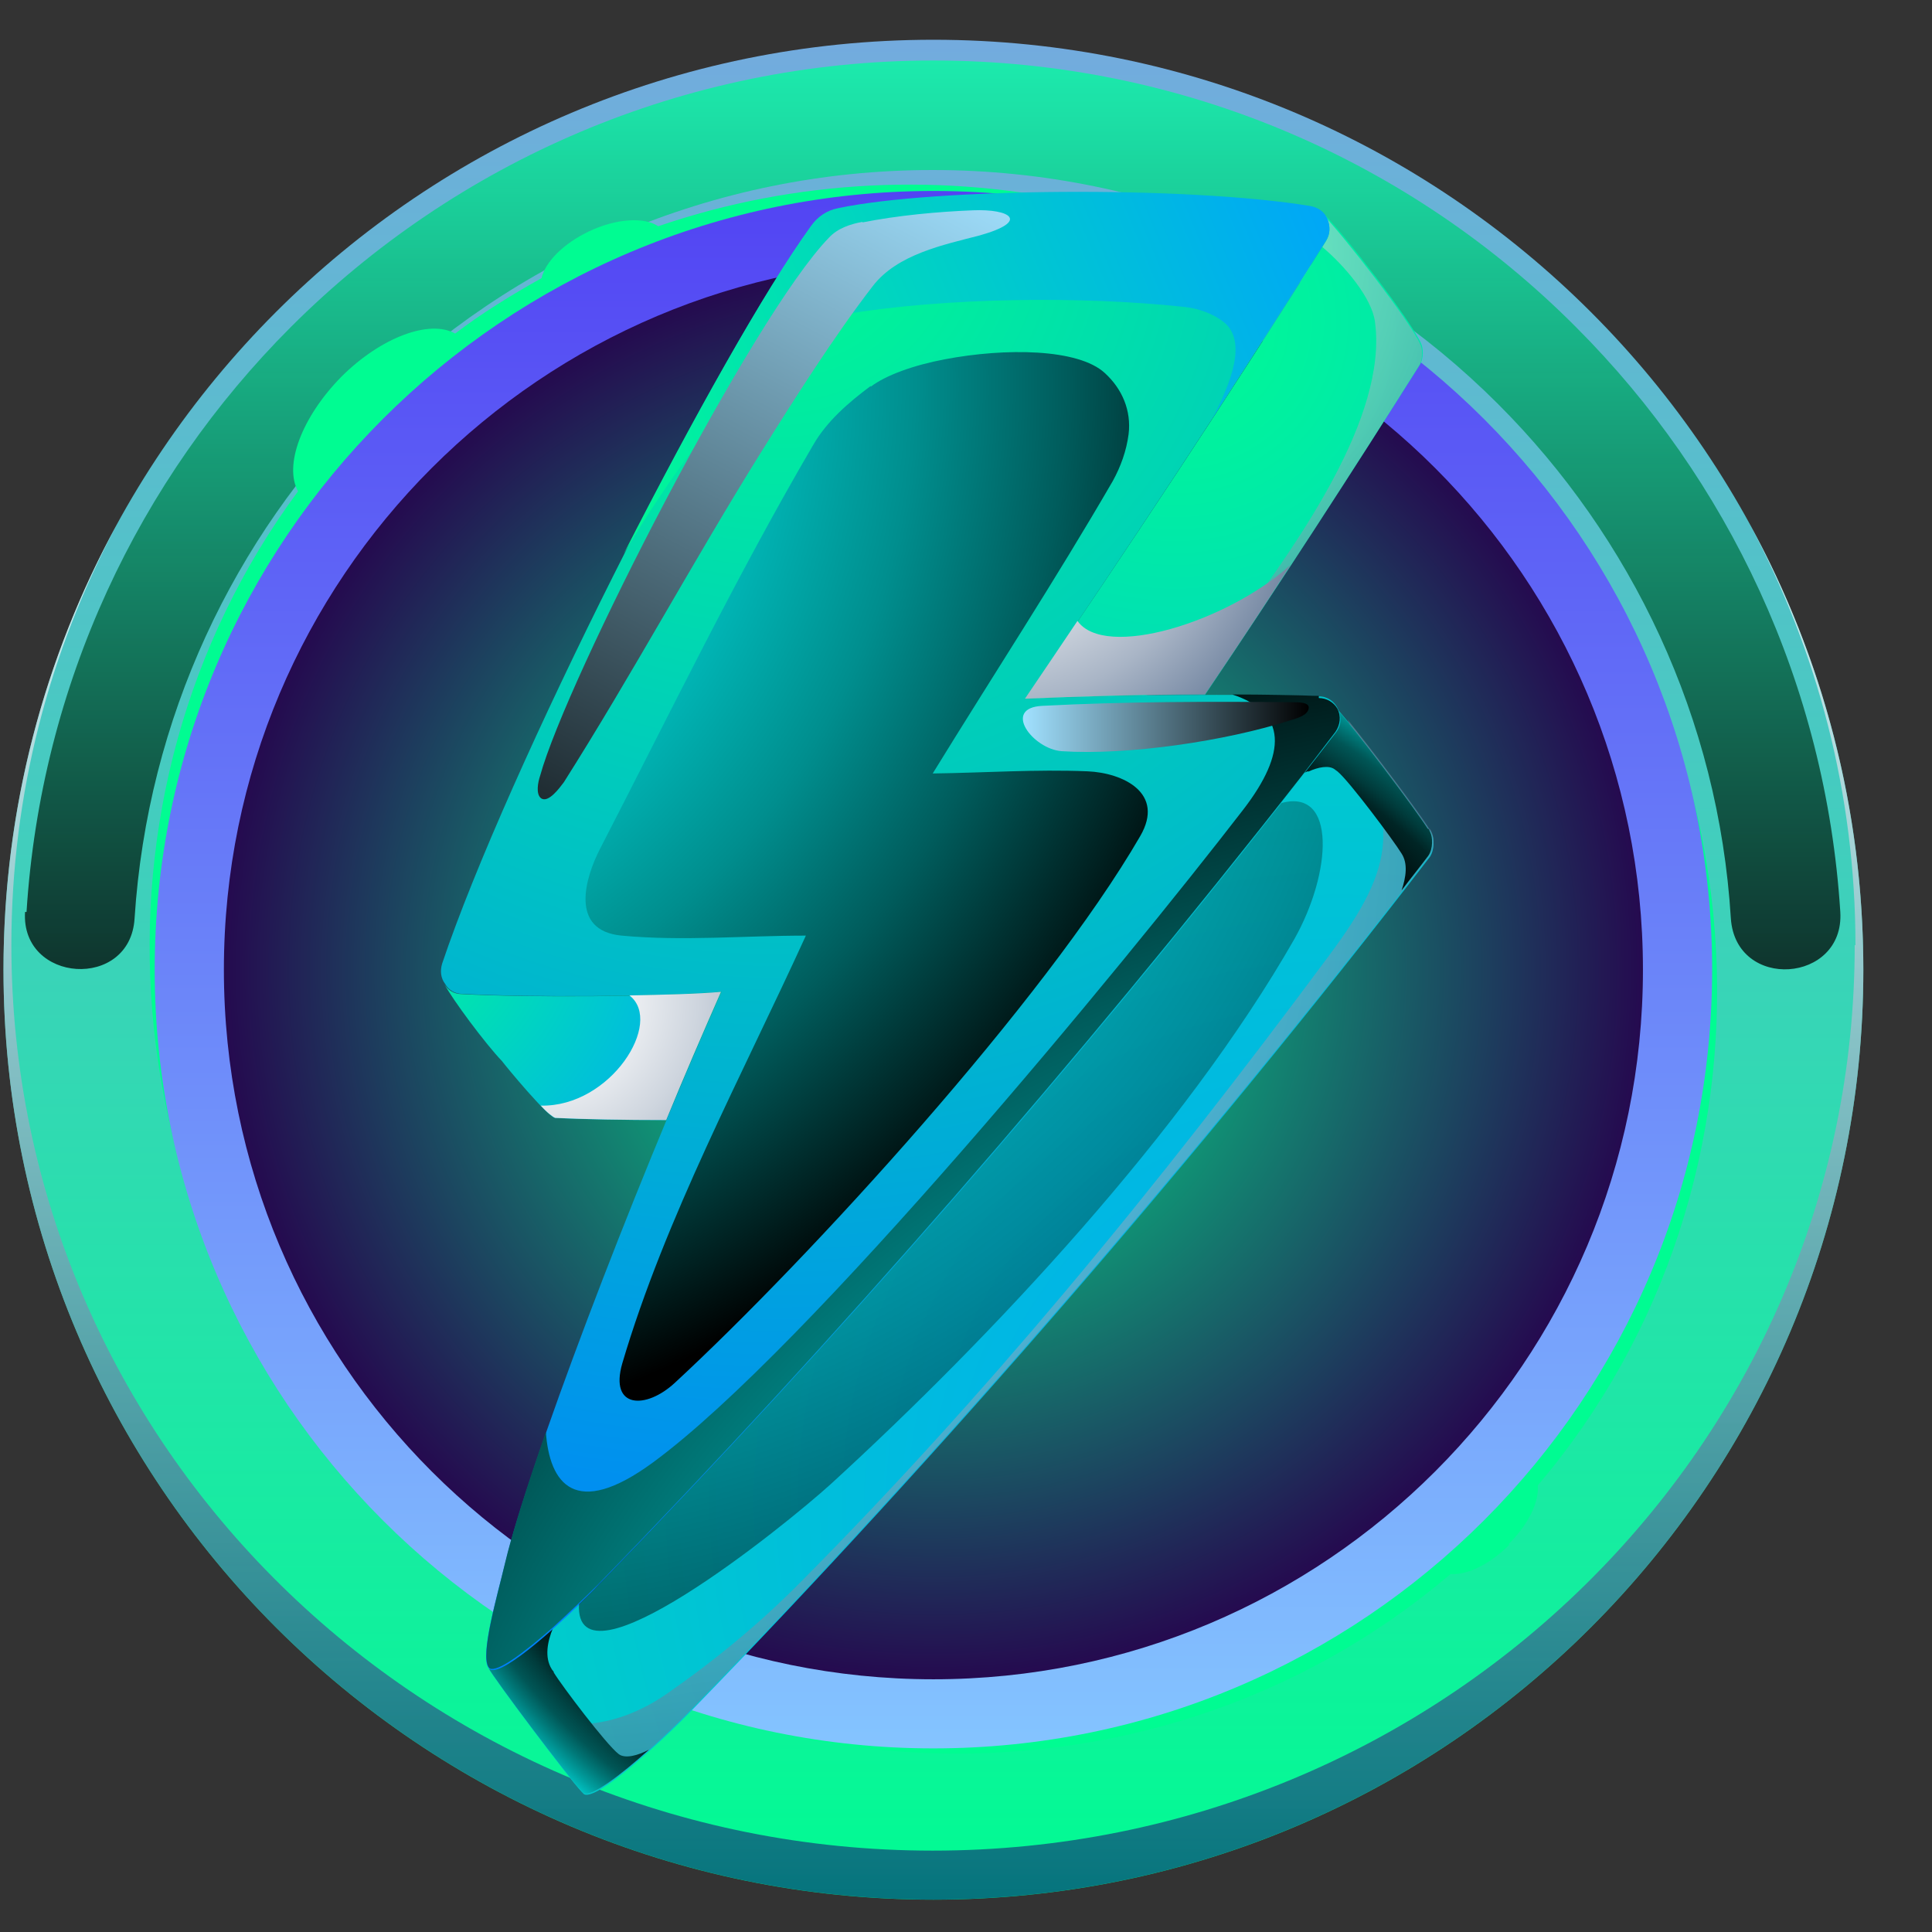 <svg width="26" height="26" viewBox="0 0 26 26" fill="none" xmlns="http://www.w3.org/2000/svg">
<rect x="0" y="0" width="26" height="26" fill="#333333" stroke="none"/>
<path fill-rule="evenodd" clip-rule="evenodd" d="M12.561 0.535C19.473 0.535 25.076 6.138 25.076 13.05C25.076 19.962 19.473 25.565 12.561 25.565C5.65 25.565 0.047 19.962 0.047 13.05C0.047 6.138 5.65 0.535 12.561 0.535Z" fill="url(#paint0_linear_2992_20884)"/>
<path style="mix-blend-mode:screen" opacity="0.75" d="M0.357 12.273C0.551 9.209 1.869 6.447 3.914 4.401C6.125 2.191 9.188 0.814 12.561 0.814C15.935 0.814 18.998 2.181 21.208 4.401C23.254 6.447 24.572 9.209 24.766 12.273C24.824 13.232 23.36 13.339 23.293 12.36C23.128 9.665 21.955 7.232 20.161 5.438C18.213 3.49 15.528 2.288 12.552 2.288C9.576 2.288 6.89 3.49 4.942 5.438C3.149 7.232 1.985 9.665 1.811 12.36C1.753 13.329 0.279 13.232 0.337 12.273H0.357Z" fill="url(#paint1_linear_2992_20884)"/>
<g style="mix-blend-mode:screen">
<path fill-rule="evenodd" clip-rule="evenodd" d="M20.307 20.794C20.045 21.056 19.735 21.201 19.522 21.182C15.431 24.662 9.188 24.371 5.213 20.397C1.404 16.587 0.987 10.703 4.011 6.612C3.818 6.263 4.06 5.614 4.593 5.071C5.126 4.538 5.785 4.295 6.125 4.489C6.493 4.208 6.891 3.966 7.288 3.743C7.336 3.53 7.579 3.278 7.928 3.113C8.296 2.938 8.674 2.919 8.858 3.045C12.561 1.775 16.885 2.667 19.909 5.682C23.884 9.656 24.165 15.899 20.695 19.99C20.714 20.213 20.569 20.513 20.307 20.775V20.794Z" fill="#00FC92"/>
</g>
<path fill-rule="evenodd" clip-rule="evenodd" d="M12.561 2.57C18.349 2.57 23.041 7.262 23.041 13.049C23.041 18.837 18.349 23.529 12.561 23.529C6.774 23.529 2.082 18.837 2.082 13.049C2.082 7.262 6.774 2.57 12.561 2.57Z" fill="url(#paint2_linear_2992_20884)"/>
<path fill-rule="evenodd" clip-rule="evenodd" d="M12.562 3.502C17.835 3.502 22.11 7.777 22.11 13.05C22.11 18.324 17.835 22.599 12.562 22.599C7.288 22.599 3.013 18.324 3.013 13.05C3.013 7.777 7.288 3.502 12.562 3.502Z" fill="url(#paint3_radial_2992_20884)"/>
<path style="mix-blend-mode:multiply" opacity="0.75" fill-rule="evenodd" clip-rule="evenodd" d="M24.96 12.72C24.96 19.447 19.405 24.905 12.552 24.905C5.698 24.905 0.153 19.447 0.153 12.72C0.153 10.684 0.667 8.755 1.569 7.068C0.599 8.842 0.047 10.878 0.047 13.05C0.047 19.961 5.65 25.564 12.561 25.564C19.473 25.564 25.076 19.961 25.076 13.05C25.076 10.888 24.524 8.842 23.554 7.068C24.456 8.755 24.97 10.684 24.97 12.72H24.96Z" fill="url(#paint4_linear_2992_20884)"/>
<path fill-rule="evenodd" clip-rule="evenodd" d="M9.702 13.349C8.839 13.417 7.104 13.426 6.212 13.378C6.115 13.378 6.028 13.329 5.979 13.242C6.086 13.446 6.532 14.047 6.755 14.279C6.813 14.357 7.375 15.036 7.472 15.045C7.86 15.065 8.403 15.074 8.965 15.074C9.207 14.483 9.459 13.901 9.702 13.349Z" fill="url(#paint5_radial_2992_20884)"/>
<path fill-rule="evenodd" clip-rule="evenodd" d="M17.845 3.245C16.633 5.184 15.111 7.482 13.793 9.411C14.481 9.382 15.382 9.352 16.216 9.352C17.214 7.869 18.232 6.299 19.105 4.913C19.163 4.825 19.153 4.68 19.124 4.622C18.988 4.312 18.058 3.11 17.815 2.877C17.854 2.974 17.854 3.081 17.796 3.168L17.845 3.245Z" fill="url(#paint6_radial_2992_20884)"/>
<path fill-rule="evenodd" clip-rule="evenodd" d="M17.971 9.857C14.83 13.928 11.359 17.922 8.054 21.325C7.579 21.819 6.764 22.556 6.59 22.469C6.59 22.469 6.59 22.469 6.58 22.459C6.648 22.595 7.647 23.923 7.831 24.117C7.841 24.126 7.85 24.136 7.86 24.146C8.025 24.233 8.849 23.496 9.324 23.002C12.629 19.599 16.109 15.605 19.241 11.534C19.308 11.437 19.299 11.282 19.27 11.224C19.241 11.156 19.25 11.185 19.231 11.166C19.085 10.933 18.242 9.809 17.99 9.537C18.038 9.644 18.029 9.76 17.961 9.847L17.971 9.857Z" fill="url(#paint7_radial_2992_20884)"/>
<path style="mix-blend-mode:multiply" opacity="0.5" fill-rule="evenodd" clip-rule="evenodd" d="M17.796 3.325C18.097 3.577 18.465 4.013 18.504 4.333C18.678 5.622 17.438 7.319 16.759 8.269C16.226 9.006 15.838 9.267 15.353 9.374C15.644 9.374 15.925 9.374 16.206 9.364C17.205 7.881 18.223 6.311 19.095 4.924C19.153 4.837 19.144 4.692 19.114 4.634C18.979 4.323 18.048 3.131 17.806 2.889C17.845 2.986 17.845 3.083 17.787 3.179C17.767 3.209 17.757 3.228 17.738 3.257L17.796 3.325Z" fill="url(#paint8_radial_2992_20884)"/>
<path style="mix-blend-mode:multiply" opacity="0.5" fill-rule="evenodd" clip-rule="evenodd" d="M19.231 11.147C19.114 10.954 18.465 10.091 18.135 9.684C18.814 11.099 18.814 11.613 17.883 12.863C16.739 14.405 15.566 15.917 14.335 17.381C13.211 18.718 12.028 20.027 10.797 21.268C10.245 21.83 9.634 22.334 8.994 22.78C8.238 23.313 7.492 23.294 6.968 22.993C7.288 23.43 7.714 23.982 7.831 24.098C7.84 24.108 7.85 24.118 7.86 24.128C8.025 24.215 8.849 23.478 9.324 22.984C12.629 19.581 16.109 15.587 19.241 11.516C19.308 11.419 19.299 11.264 19.27 11.206C19.241 11.138 19.25 11.167 19.231 11.147Z" fill="url(#paint9_radial_2992_20884)"/>
<path style="mix-blend-mode:screen" fill-rule="evenodd" clip-rule="evenodd" d="M8.732 23.547C8.587 23.624 8.412 23.673 8.325 23.605C8.16 23.479 7.559 22.684 7.453 22.509C7.453 22.49 7.433 22.48 7.424 22.461C7.327 22.306 7.365 22.093 7.443 21.908C7.065 22.248 6.697 22.519 6.59 22.461C6.59 22.461 6.571 22.451 6.571 22.442C6.638 22.577 7.637 23.905 7.821 24.099C7.831 24.109 7.84 24.119 7.85 24.128C7.957 24.186 8.345 23.896 8.732 23.547ZM17.612 10.382C17.738 10.324 17.883 10.295 17.961 10.353C17.971 10.363 17.99 10.373 18 10.382C18.155 10.508 18.756 11.313 18.862 11.487C18.95 11.623 18.921 11.807 18.862 11.982C18.979 11.827 19.105 11.672 19.221 11.517C19.289 11.419 19.279 11.264 19.25 11.206C19.221 11.138 19.231 11.168 19.211 11.148C19.066 10.915 18.223 9.791 17.971 9.52C17.971 9.52 17.98 9.539 17.98 9.549C18.029 9.655 18.019 9.772 17.951 9.859C17.815 10.033 17.68 10.208 17.544 10.382C17.534 10.392 17.525 10.411 17.515 10.421C17.544 10.402 17.573 10.392 17.593 10.382H17.612Z" fill="url(#paint10_radial_2992_20884)"/>
<path fill-rule="evenodd" clip-rule="evenodd" d="M11.282 2.809C12.561 2.537 15.983 2.508 17.631 2.779C17.738 2.799 17.816 2.857 17.864 2.954C17.903 3.051 17.903 3.148 17.845 3.245C16.633 5.184 15.111 7.481 13.793 9.41C14.966 9.352 16.759 9.333 17.748 9.371C17.864 9.371 17.961 9.439 18.009 9.546C18.058 9.652 18.048 9.769 17.98 9.856C14.839 13.927 11.369 17.921 8.063 21.324C7.588 21.818 6.774 22.555 6.6 22.468C6.425 22.381 6.687 21.489 6.794 21.052C7.113 19.734 8.461 16.157 9.711 13.346C8.849 13.414 7.113 13.423 6.222 13.375C6.125 13.375 6.037 13.326 5.989 13.239C5.931 13.162 5.921 13.065 5.95 12.968C6.813 10.399 9.595 4.883 10.913 3.051C11.01 2.925 11.127 2.847 11.282 2.809Z" fill="url(#paint11_radial_2992_20884)"/>
<path style="mix-blend-mode:multiply" fill-rule="evenodd" clip-rule="evenodd" d="M17.36 7.609C16.507 8.375 14.868 8.879 14.5 8.356C14.258 8.714 14.025 9.063 13.793 9.403C14.481 9.374 15.382 9.345 16.216 9.345C16.604 8.773 16.991 8.191 17.369 7.6L17.36 7.609Z" fill="url(#paint12_radial_2992_20884)"/>
<path style="mix-blend-mode:multiply" fill-rule="evenodd" clip-rule="evenodd" d="M8.471 13.396C8.936 13.755 8.219 14.899 7.278 14.879C7.365 14.976 7.443 15.034 7.472 15.044C7.86 15.063 8.403 15.073 8.965 15.073C9.207 14.482 9.459 13.9 9.702 13.348C9.382 13.377 8.946 13.386 8.471 13.396Z" fill="url(#paint13_radial_2992_20884)"/>
<g style="mix-blend-mode:screen">
<path fill-rule="evenodd" clip-rule="evenodd" d="M11.388 4.226C12.736 4.003 14.558 3.983 15.925 4.129C16.119 4.148 16.323 4.216 16.478 4.342C16.778 4.594 16.575 5.147 16.313 5.631C16.846 4.807 17.37 3.993 17.845 3.237C17.903 3.15 17.903 3.043 17.864 2.946C17.825 2.849 17.738 2.791 17.631 2.772C15.974 2.5 12.561 2.529 11.282 2.801C11.127 2.83 11.001 2.917 10.913 3.043C10.283 3.916 9.324 5.631 8.393 7.454C9.043 6.349 10.419 4.381 11.388 4.216V4.226Z" fill="url(#paint14_linear_2992_20884)"/>
</g>
<path style="mix-blend-mode:screen" fill-rule="evenodd" clip-rule="evenodd" d="M17.748 9.365C17.428 9.355 17.021 9.346 16.584 9.346C17.321 9.588 17.321 10.131 16.73 10.897C15.13 12.971 10.875 18.148 8.79 19.679C7.734 20.455 7.395 19.96 7.346 19.272C7.084 20.019 6.89 20.639 6.794 21.046C6.697 21.463 6.454 22.287 6.58 22.442C6.58 22.442 6.58 22.442 6.59 22.452C6.697 22.51 7.065 22.229 7.443 21.899C7.656 21.705 7.879 21.492 8.054 21.318C11.204 18.08 14.51 14.29 17.534 10.422C17.68 10.228 17.825 10.044 17.971 9.85C18.038 9.753 18.048 9.637 18 9.54C17.951 9.452 17.854 9.394 17.748 9.394V9.365Z" fill="url(#paint15_radial_2992_20884)"/>
<path style="mix-blend-mode:screen" fill-rule="evenodd" clip-rule="evenodd" d="M11.611 2.985C11.447 3.014 11.272 3.072 11.156 3.198C10.128 4.255 7.627 9.14 7.269 10.439C7.239 10.527 7.21 10.682 7.278 10.74C7.375 10.817 7.53 10.604 7.588 10.527C8.509 9.073 9.324 7.56 10.235 6.097C10.69 5.369 11.224 4.526 11.747 3.848C12.077 3.421 12.697 3.295 13.182 3.169C13.87 2.975 13.589 2.81 13.095 2.83C12.62 2.849 12.086 2.898 11.602 2.994L11.611 2.985Z" fill="url(#paint16_linear_2992_20884)"/>
<path style="mix-blend-mode:screen" fill-rule="evenodd" clip-rule="evenodd" d="M17.399 9.45C16.274 9.44 15.15 9.44 14.025 9.499C13.482 9.528 13.899 10.08 14.287 10.109C15.169 10.168 16.497 9.974 17.369 9.692C17.466 9.663 17.602 9.625 17.612 9.528C17.622 9.45 17.476 9.45 17.399 9.45Z" fill="url(#paint17_linear_2992_20884)"/>
<path style="mix-blend-mode:screen" opacity="0.5" fill-rule="evenodd" clip-rule="evenodd" d="M7.792 21.587C7.724 22.818 10.545 20.549 11.185 19.968C13.356 17.98 15.945 15.218 17.418 12.639C17.922 11.747 17.99 10.603 17.244 10.807C14.326 14.52 11.156 18.136 8.131 21.247C8.112 21.267 8.083 21.296 8.063 21.315C7.986 21.402 7.889 21.49 7.802 21.577L7.792 21.587Z" fill="url(#paint18_radial_2992_20884)"/>
<path style="mix-blend-mode:screen" fill-rule="evenodd" clip-rule="evenodd" d="M11.718 5.194C11.418 5.417 11.127 5.669 10.943 5.989C9.905 7.763 9.013 9.605 8.073 11.427C7.879 11.805 7.656 12.523 8.364 12.591C9.188 12.668 10.021 12.591 10.845 12.591C9.992 14.461 8.955 16.381 8.374 18.349C8.199 18.959 8.693 18.969 9.081 18.61C10.894 16.933 14.064 13.463 15.344 11.253C15.683 10.671 15.111 10.4 14.636 10.38C13.938 10.351 13.25 10.4 12.552 10.409C13.356 9.101 14.2 7.811 14.975 6.474C15.082 6.28 15.159 6.067 15.188 5.844C15.227 5.524 15.101 5.233 14.868 5.02C14.51 4.69 13.531 4.68 12.716 4.835C12.3 4.913 11.921 5.049 11.718 5.204V5.194Z" fill="url(#paint19_radial_2992_20884)"/>
<defs>
<linearGradient id="paint0_linear_2992_20884" x1="12.561" y1="25.555" x2="12.561" y2="0.535" gradientUnits="userSpaceOnUse">
<stop stop-color="#00FC92"/>
<stop offset="1" stop-color="#73ABDE"/>
</linearGradient>
<linearGradient id="paint1_linear_2992_20884" x1="12.561" y1="13.038" x2="12.561" y2="0.814" gradientUnits="userSpaceOnUse">
<stop/>
<stop offset="1" stop-color="#00FF9D"/>
</linearGradient>
<linearGradient id="paint2_linear_2992_20884" x1="12.561" y1="23.519" x2="12.561" y2="2.57" gradientUnits="userSpaceOnUse">
<stop stop-color="#84C4FF"/>
<stop offset="1" stop-color="#5244F3"/>
</linearGradient>
<radialGradient id="paint3_radial_2992_20884" cx="0" cy="0" r="1" gradientUnits="userSpaceOnUse" gradientTransform="translate(12.562 13.05) scale(9.548)">
<stop stop-color="#00FC92"/>
<stop offset="1" stop-color="#25094F"/>
</radialGradient>
<linearGradient id="paint4_linear_2992_20884" x1="12.561" y1="25.555" x2="12.561" y2="7.068" gradientUnits="userSpaceOnUse">
<stop stop-color="#074675"/>
<stop offset="1" stop-color="white"/>
</linearGradient>
<radialGradient id="paint5_radial_2992_20884" cx="0" cy="0" r="1" gradientUnits="userSpaceOnUse" gradientTransform="translate(4.903 12.253) scale(5.545 5.545)">
<stop stop-color="#00FC92"/>
<stop offset="1" stop-color="#00A7F7"/>
</radialGradient>
<radialGradient id="paint6_radial_2992_20884" cx="0" cy="0" r="1" gradientUnits="userSpaceOnUse" gradientTransform="translate(15.819 4.321) scale(13.581)">
<stop stop-color="#00FC92"/>
<stop offset="1" stop-color="#00A7F7"/>
</radialGradient>
<radialGradient id="paint7_radial_2992_20884" cx="0" cy="0" r="1" gradientUnits="userSpaceOnUse" gradientTransform="translate(18.067 20.239) scale(25.514 25.514)">
<stop stop-color="#00A7F7"/>
<stop offset="1" stop-color="#00FC92"/>
</radialGradient>
<radialGradient id="paint8_radial_2992_20884" cx="0" cy="0" r="1" gradientUnits="userSpaceOnUse" gradientTransform="translate(14.83 3.286) scale(6.679 6.679)">
<stop stop-color="white"/>
<stop offset="0.11" stop-color="#F9FAFB"/>
<stop offset="0.26" stop-color="#E9ECF0"/>
<stop offset="0.42" stop-color="#CED5DE"/>
<stop offset="0.6" stop-color="#A9B5C6"/>
<stop offset="0.79" stop-color="#7A8CA6"/>
<stop offset="0.98" stop-color="#405B80"/>
<stop offset="1" stop-color="#3C577D"/>
</radialGradient>
<radialGradient id="paint9_radial_2992_20884" cx="0" cy="0" r="1" gradientUnits="userSpaceOnUse" gradientTransform="translate(7.424 11.099) scale(14.211)">
<stop stop-color="white"/>
<stop offset="0.11" stop-color="#F9FAFB"/>
<stop offset="0.26" stop-color="#E9ECF0"/>
<stop offset="0.42" stop-color="#CED5DE"/>
<stop offset="0.6" stop-color="#A9B5C6"/>
<stop offset="0.79" stop-color="#7A8CA6"/>
<stop offset="0.98" stop-color="#405B80"/>
<stop offset="1" stop-color="#3C577D"/>
</radialGradient>
<radialGradient id="paint10_radial_2992_20884" cx="0" cy="0" r="1" gradientUnits="userSpaceOnUse" gradientTransform="translate(13.589 17.207) scale(9.161)">
<stop offset="0.58"/>
<stop offset="0.74" stop-color="#000101"/>
<stop offset="0.79" stop-color="#000808"/>
<stop offset="0.83" stop-color="#001414"/>
<stop offset="0.87" stop-color="#002525"/>
<stop offset="0.89" stop-color="#003B3B"/>
<stop offset="0.92" stop-color="#005656"/>
<stop offset="0.94" stop-color="#007777"/>
<stop offset="0.96" stop-color="#009C9C"/>
<stop offset="0.98" stop-color="#00C7C7"/>
<stop offset="1" stop-color="#00FFFF"/>
</radialGradient>
<radialGradient id="paint11_radial_2992_20884" cx="0" cy="0" r="1" gradientUnits="userSpaceOnUse" gradientTransform="translate(10.477 2.818) scale(19.737 19.737)">
<stop stop-color="#00FC92"/>
<stop offset="1" stop-color="#0081FC"/>
</radialGradient>
<radialGradient id="paint12_radial_2992_20884" cx="0" cy="0" r="1" gradientUnits="userSpaceOnUse" gradientTransform="translate(13.337 6.359) scale(5.206 5.206)">
<stop stop-color="white"/>
<stop offset="0.11" stop-color="#F9FAFB"/>
<stop offset="0.26" stop-color="#E9ECF0"/>
<stop offset="0.42" stop-color="#CED5DE"/>
<stop offset="0.6" stop-color="#A9B5C6"/>
<stop offset="0.79" stop-color="#7A8CA6"/>
<stop offset="0.98" stop-color="#405B80"/>
<stop offset="1" stop-color="#3C577D"/>
</radialGradient>
<radialGradient id="paint13_radial_2992_20884" cx="0" cy="0" r="1" gradientUnits="userSpaceOnUse" gradientTransform="translate(7.298 13.425) scale(4.992 4.992)">
<stop stop-color="white"/>
<stop offset="0.11" stop-color="#F9FAFB"/>
<stop offset="0.26" stop-color="#E9ECF0"/>
<stop offset="0.42" stop-color="#CED5DE"/>
<stop offset="0.6" stop-color="#A9B5C6"/>
<stop offset="0.79" stop-color="#7A8CA6"/>
<stop offset="0.98" stop-color="#405B80"/>
<stop offset="1" stop-color="#3C577D"/>
</radialGradient>
<linearGradient id="paint14_linear_2992_20884" x1="17.715" y1="2.582" x2="7.81" y2="6.683" gradientUnits="userSpaceOnUse">
<stop stop-color="#00A7F7"/>
<stop offset="1" stop-color="#00FC92"/>
</linearGradient>
<radialGradient id="paint15_radial_2992_20884" cx="0" cy="0" r="1" gradientUnits="userSpaceOnUse" gradientTransform="translate(21.189 28.782) scale(21.055)">
<stop stop-color="#00FFFF"/>
<stop offset="0.11" stop-color="#00FAFA"/>
<stop offset="0.23" stop-color="#00ECEC"/>
<stop offset="0.36" stop-color="#00D6D6"/>
<stop offset="0.5" stop-color="#00B6B6"/>
<stop offset="0.64" stop-color="#008E8E"/>
<stop offset="0.78" stop-color="#005C5C"/>
<stop offset="0.92" stop-color="#002222"/>
<stop offset="1"/>
</radialGradient>
<linearGradient id="paint16_linear_2992_20884" x1="12.745" y1="2.044" x2="6.842" y2="13.309" gradientUnits="userSpaceOnUse">
<stop stop-color="#A1E1FF"/>
<stop offset="1"/>
</linearGradient>
<linearGradient id="paint17_linear_2992_20884" x1="13.773" y1="9.78" x2="17.612" y2="9.78" gradientUnits="userSpaceOnUse">
<stop stop-color="#A1E1FF"/>
<stop offset="1"/>
</linearGradient>
<radialGradient id="paint18_radial_2992_20884" cx="0" cy="0" r="1" gradientUnits="userSpaceOnUse" gradientTransform="translate(6.202 7.162) scale(15.394)">
<stop stop-color="#00FFFF"/>
<stop offset="0.11" stop-color="#00FAFA"/>
<stop offset="0.23" stop-color="#00ECEC"/>
<stop offset="0.36" stop-color="#00D6D6"/>
<stop offset="0.5" stop-color="#00B6B6"/>
<stop offset="0.64" stop-color="#008E8E"/>
<stop offset="0.78" stop-color="#005C5C"/>
<stop offset="0.92" stop-color="#002222"/>
<stop offset="1"/>
</radialGradient>
<radialGradient id="paint19_radial_2992_20884" cx="0" cy="0" r="1" gradientUnits="userSpaceOnUse" gradientTransform="translate(3.003 5.155) scale(14.55 14.55)">
<stop stop-color="#00FFFF"/>
<stop offset="0.11" stop-color="#00FAFA"/>
<stop offset="0.23" stop-color="#00ECEC"/>
<stop offset="0.36" stop-color="#00D6D6"/>
<stop offset="0.5" stop-color="#00B6B6"/>
<stop offset="0.64" stop-color="#008E8E"/>
<stop offset="0.78" stop-color="#005C5C"/>
<stop offset="0.92" stop-color="#002222"/>
<stop offset="1"/>
</radialGradient>
</defs>
</svg>
